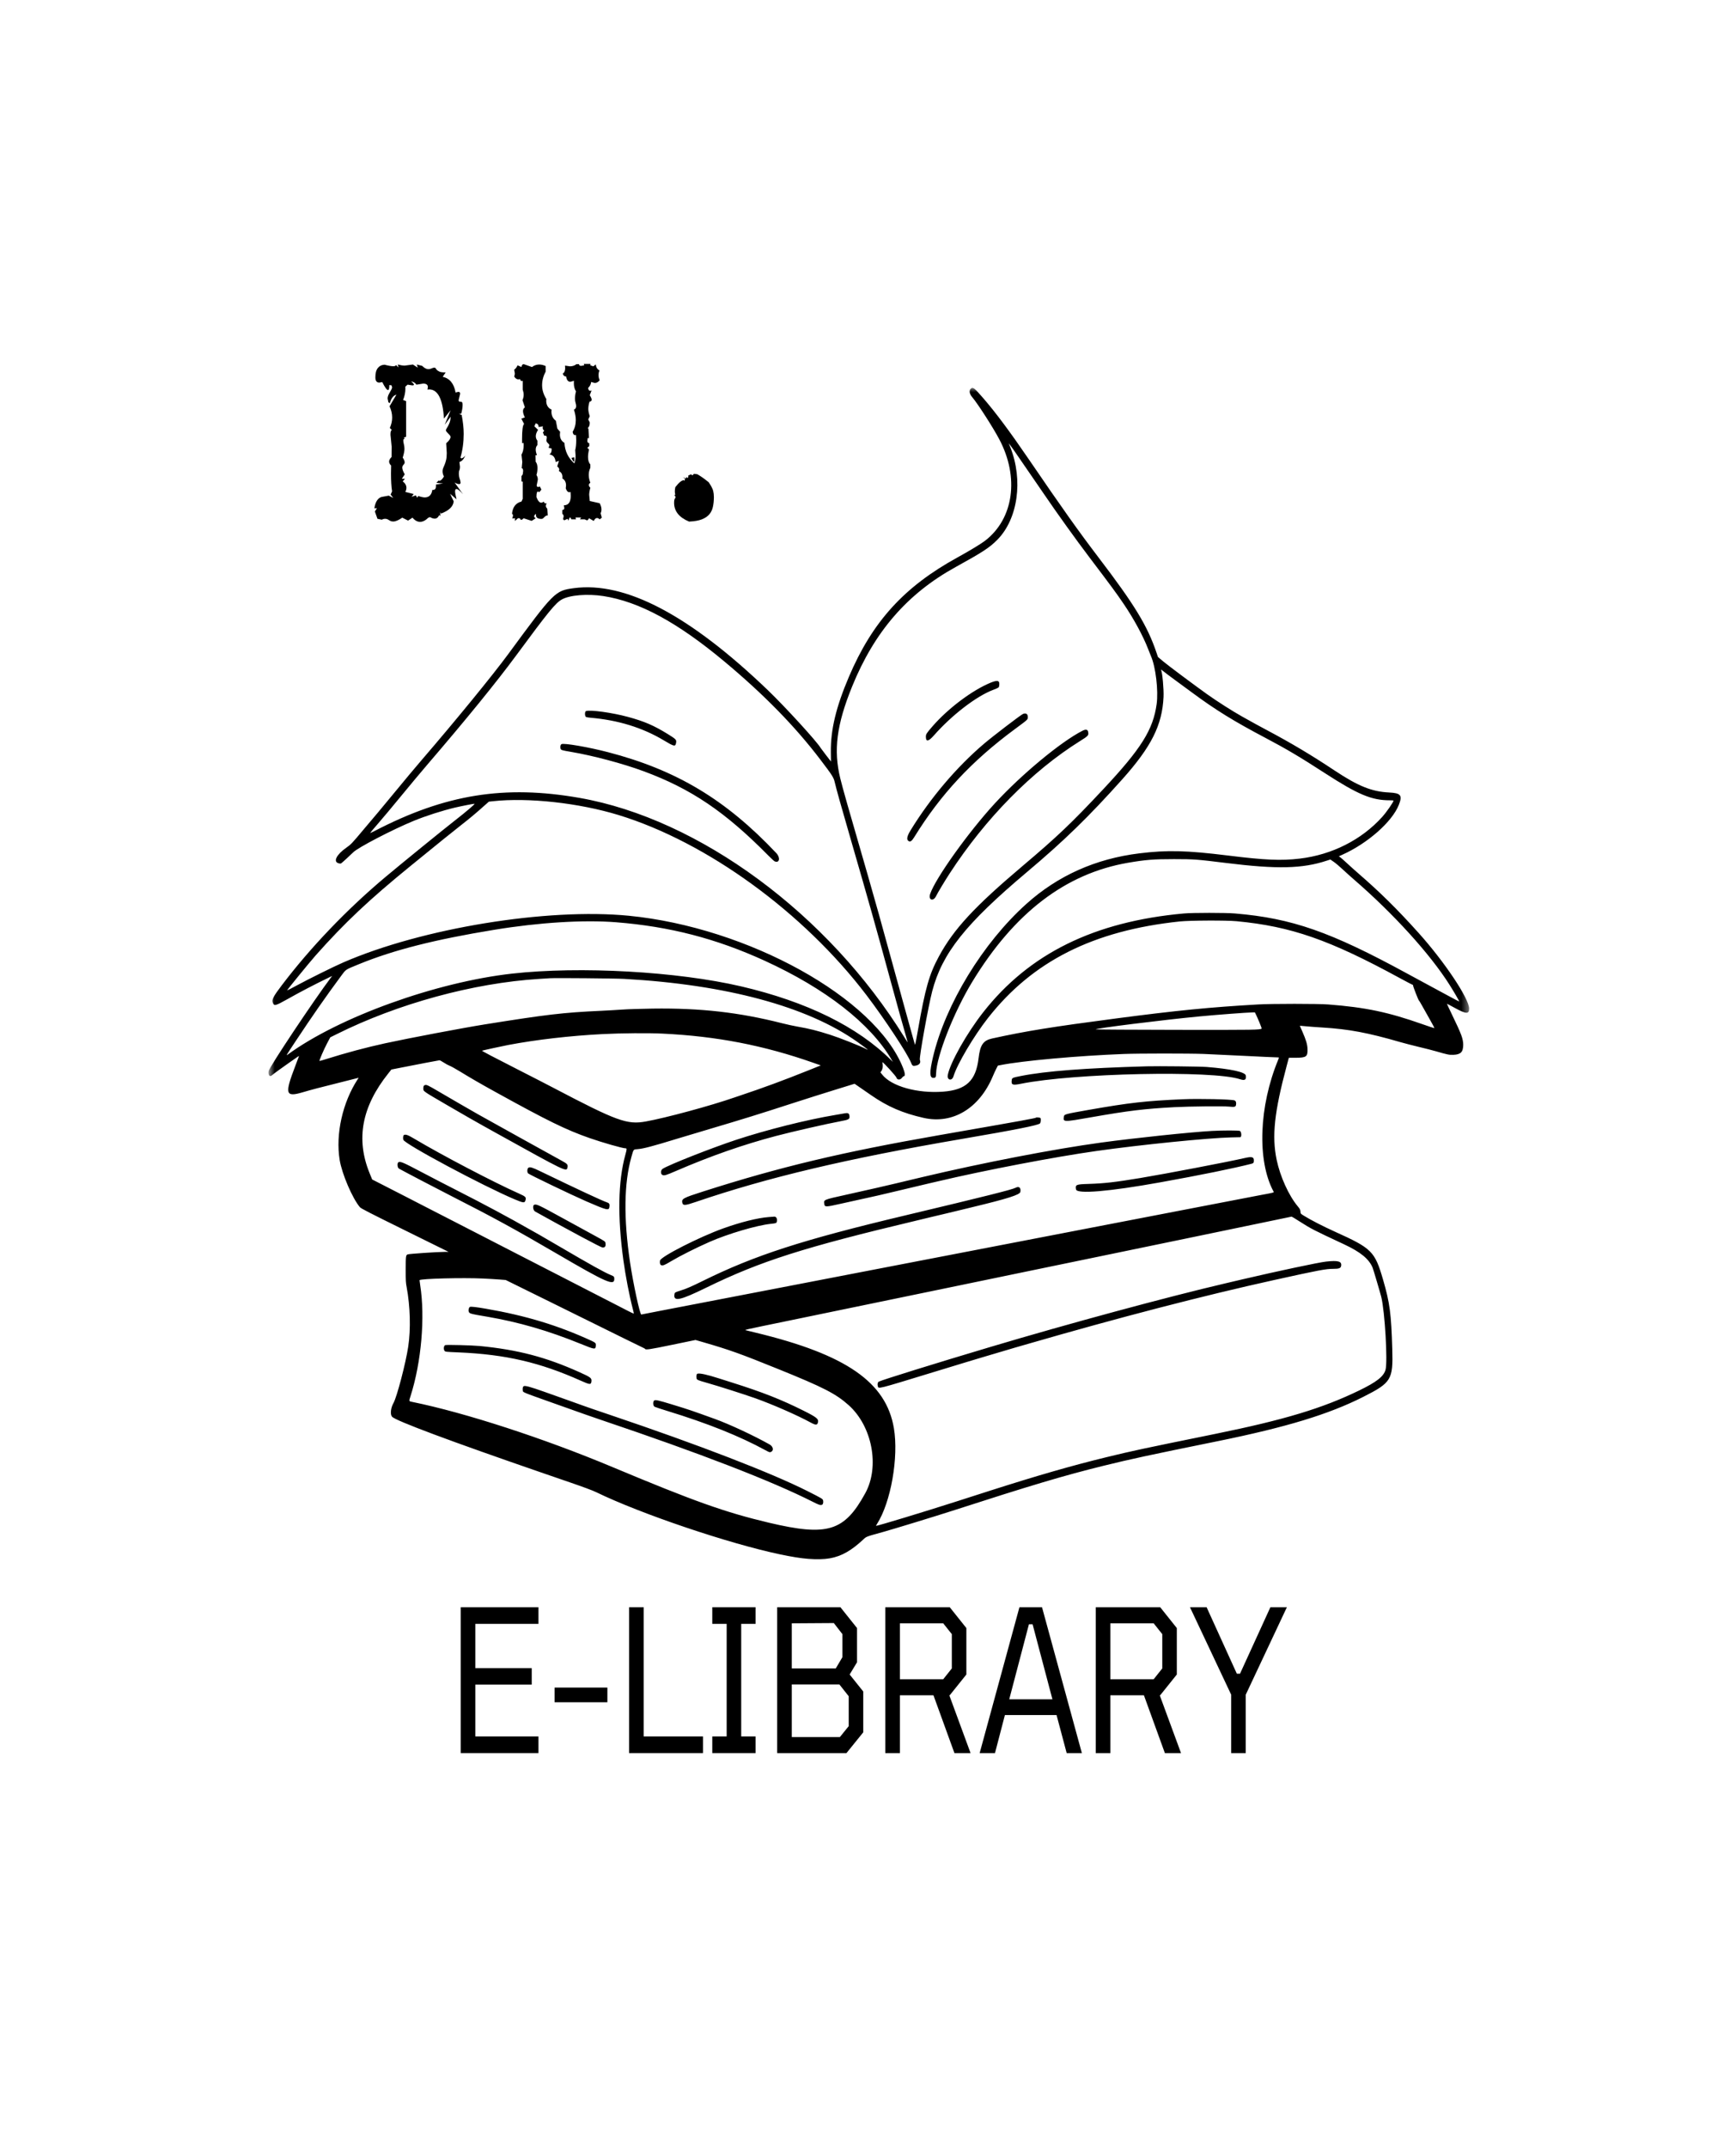<svg width="237" height="293" viewBox="0 0 237 293" fill="none" xmlns="http://www.w3.org/2000/svg">
<mask id="mask0_138_41" style="mask-type:luminance" maskUnits="userSpaceOnUse" x="36" y="52" width="165" height="162">
<path d="M36.656 52.758H200.601V213.304H36.656V52.758Z" fill="white"/>
</mask>
<g mask="url(#mask0_138_41)">
<path fill-rule="evenodd" clip-rule="evenodd" d="M132.542 53.018C132.271 53.253 132.345 53.735 132.718 54.171C133.468 55.047 135.547 58.273 136.416 59.915C139.178 65.128 138.393 70.756 134.483 73.766C133.925 74.193 132.35 75.148 130.735 76.034C123.428 80.041 119.105 84.79 115.886 92.347C114.133 96.461 113.392 99.556 113.429 102.593L113.444 103.884L112.775 103.02C112.407 102.544 112.074 102.101 112.037 102.037C111.548 101.183 107.171 96.4 104.816 94.141C94.119 83.89 85.357 79.29 78.324 80.239C75.776 80.584 75.635 80.725 69.357 89.267C67.271 92.103 62.245 98.25 57.527 103.728C56.717 104.668 55.152 106.539 54.048 107.885C52.942 109.231 51.846 110.553 51.612 110.824C51.375 111.096 50.545 112.079 49.765 113.009C48.032 115.079 47.926 115.192 47.274 115.646C45.948 116.571 45.457 117.539 46.2 117.759C46.408 117.82 46.511 117.823 46.59 117.768C46.704 117.694 47.965 116.535 48.222 116.272C48.839 115.634 53.624 113.15 56.485 111.978C58.154 111.294 60.366 110.586 62.131 110.168C63.059 109.951 64.704 109.628 64.785 109.649C64.886 109.677 63.635 110.742 62.022 111.996C60.391 113.269 54.774 117.835 52.629 119.632C47.368 124.043 42.398 129.231 38.453 134.432C37.308 135.94 37.095 136.352 37.234 136.764C37.404 137.27 37.577 137.234 39.164 136.346C41.154 135.229 42.813 134.365 45.079 133.266L45.349 133.135L45.181 133.355C42.919 136.343 36.752 145.587 36.673 146.115C36.589 146.665 36.814 146.958 37.12 146.692C37.355 146.488 38.537 145.627 39.485 144.968C39.971 144.629 40.47 144.281 40.596 144.193C40.722 144.104 40.823 144.046 40.823 144.061C40.823 144.074 40.586 144.708 40.295 145.465C38.848 149.25 38.969 149.692 41.28 149.021C42.83 148.572 42.791 148.582 48.227 147.214L48.965 147.028L48.829 147.236C46.763 150.401 45.8 154.716 46.37 158.235C46.682 160.143 48.106 163.47 49.136 164.687C49.274 164.855 50.496 165.481 55.278 167.837L61.247 170.782H60.66C59.712 170.782 55.855 171.045 55.663 171.121C55.401 171.225 55.386 171.347 55.386 173.203C55.386 174.753 55.396 174.942 55.517 175.592C56.006 178.229 56.09 181.3 55.732 183.699C55.404 185.912 54.189 190.557 53.725 191.384C53.34 192.065 53.246 192.944 53.52 193.264C53.979 193.807 61.492 196.609 74.309 201.022C74.751 201.175 76.366 201.73 77.894 202.255C79.667 202.863 80.94 203.339 81.402 203.565C87.473 206.519 99.486 210.575 106.536 212.053C112.528 213.304 114.738 212.91 117.843 210.026C118.295 209.605 118.201 209.641 120.482 209.01C121.887 208.622 127.706 206.846 129.96 206.116C140.892 202.588 145.266 201.288 150.623 199.966C154.452 199.026 156.58 198.565 166.256 196.6C175.627 194.695 181.391 192.944 186.109 190.56C189.946 188.625 190.195 188.216 190.074 184.074C189.933 179.209 189.738 177.732 188.815 174.564C187.689 170.7 187.294 170.306 182.288 168.045C180.557 167.26 178.977 166.448 177.972 165.826C177.567 165.576 177.565 165.572 177.538 165.273C177.515 165.011 177.469 164.925 177.165 164.559C175.94 163.091 174.763 160.497 174.289 158.217C173.617 155.003 173.97 151.695 175.657 145.41L175.953 144.302L176.898 144.299C178.347 144.293 178.54 144.15 178.501 143.082C178.478 142.456 178.305 141.879 177.792 140.707L177.456 139.944L177.651 139.947C177.757 139.95 178.098 139.978 178.407 140.014C178.718 140.048 179.705 140.121 180.601 140.176C184.137 140.393 186.776 140.89 191.145 142.157C191.718 142.322 192.874 142.621 193.715 142.822C194.557 143.021 195.606 143.289 196.046 143.417C197.663 143.884 197.833 143.918 198.428 143.897C199.413 143.857 199.764 143.503 199.766 142.538C199.769 141.748 199.522 141.089 198.221 138.4C197.836 137.603 197.527 136.941 197.535 136.932C197.544 136.923 198.043 137.185 198.646 137.518C200.151 138.345 200.574 138.36 200.569 137.588C200.564 136.224 197.174 131.16 193.636 127.235C190.746 124.021 188.408 121.717 185.475 119.178C185.018 118.784 184.297 118.137 183.873 117.743C183.448 117.346 183.026 116.977 182.937 116.919L182.776 116.818L183.255 116.602C186.709 115.054 190.037 112.124 190.96 109.82C191.489 108.499 191.252 108.187 189.649 108.111C187.284 107.998 185.415 107.247 182.211 105.12C179.044 103.014 176.261 101.357 172.946 99.599C171.921 99.055 171.109 98.61 169.546 97.734C168.258 97.013 166.105 95.64 164.784 94.697C163.073 93.476 159.494 90.806 158.864 90.278L158.086 89.627L157.879 89.017C156.637 85.361 154.899 82.507 150.006 76.094C147.249 72.478 145.042 69.374 140.43 62.623C137.855 58.856 135.924 56.268 134.241 54.327C133.001 52.899 132.831 52.767 132.542 53.018ZM139.06 62.36C139.516 63.029 140.383 64.289 140.988 65.162C141.59 66.035 142.277 67.033 142.511 67.378C144.298 70.003 146.851 73.558 148.718 76.021C151.663 79.903 152.426 80.941 153.393 82.367C154.791 84.421 156.069 86.777 156.758 88.575C156.921 88.99 157.087 89.411 157.129 89.505C157.773 90.958 158.16 94.215 157.906 96.052C157.422 99.547 155.815 102.11 150.651 107.626C146.306 112.268 144.363 114.117 139.595 118.143C133.034 123.686 130.197 126.75 128.187 130.461C126.857 132.915 126.326 134.78 125.324 140.49C125.124 141.641 124.941 142.563 124.924 142.535C124.904 142.511 124.741 141.952 124.561 141.299C124.381 140.646 123.857 138.76 123.398 137.106C122.939 135.455 122.156 132.616 121.662 130.8C120.556 126.735 119.31 122.282 118.448 119.312C115.668 109.728 115.076 107.65 114.72 106.203C113.767 102.346 114.212 98.872 116.33 93.656C119.374 86.166 123.87 80.981 130.469 77.352C134.149 75.325 135.085 74.715 136.144 73.647C138.966 70.805 139.712 65.507 137.927 61.005L137.717 60.477L137.974 60.81C138.114 60.993 138.603 61.692 139.06 62.36ZM82.367 81.314C87.246 82.067 92.455 84.878 98.856 90.21C104.263 94.715 108.526 99.068 111.98 103.606C113.614 105.752 113.804 106.051 113.953 106.686C114.16 107.589 114.812 109.912 116.187 114.655C118.619 123.045 119.532 126.292 121.421 133.211C122.371 136.7 123.334 140.164 123.716 141.464C123.85 141.919 123.929 142.245 123.894 142.187C123.857 142.132 123.675 141.836 123.484 141.528C113.069 124.687 95.469 111.722 79.128 108.849C68.881 107.049 60.786 108.352 51.135 113.364C50.814 113.528 50.54 113.653 50.53 113.641C50.518 113.626 50.999 113.055 51.594 112.372C52.194 111.688 53.621 109.982 54.769 108.581C55.917 107.183 57.519 105.266 58.329 104.323C63.575 98.222 67.799 93.037 70.456 89.432C74.885 83.426 75.84 82.257 76.709 81.775C77.788 81.176 80.195 80.981 82.367 81.314ZM158.857 91.599C159.025 91.74 159.765 92.295 160.501 92.832C161.237 93.369 162.256 94.12 162.767 94.496C165.962 96.858 168.44 98.387 172.813 100.691C175.6 102.159 177.503 103.286 180.861 105.462C185.406 108.404 187.252 109.176 189.736 109.176C190.012 109.176 190.239 109.191 190.239 109.213C190.239 109.426 189.316 110.76 188.682 111.462C185.87 114.575 181.838 116.608 177.444 117.13C174.896 117.432 172.741 117.34 167.594 116.703C161.997 116.013 159.338 115.946 155.549 116.413C149.589 117.142 144.427 119.446 140.131 123.301C134.172 128.645 129.066 137.017 127.368 144.22C126.886 146.271 126.899 147.043 127.415 147.043C127.728 147.043 127.783 146.961 127.795 146.46C127.859 144.055 130.212 138.085 132.72 133.962C138.467 124.519 145.466 119.172 153.998 117.697C156.376 117.289 157.528 117.197 160.286 117.2C163.024 117.203 163.404 117.234 167.379 117.725C174.355 118.589 177.817 118.509 181.152 117.404L181.621 117.252L182.085 117.572C182.339 117.746 182.875 118.198 183.275 118.573C183.675 118.949 184.376 119.578 184.83 119.971C190.212 124.62 195.194 130.098 197.863 134.301C198.478 135.268 199.243 136.584 199.213 136.623C199.203 136.636 198.547 136.294 197.754 135.863C196.962 135.433 195.881 134.85 195.352 134.566C194.821 134.286 193.362 133.495 192.113 132.814C181.641 127.107 176.38 125.27 168.611 124.614C167.315 124.504 162.831 124.504 161.624 124.614C149.382 125.721 140.506 130.089 134.221 138.101C131.997 140.936 129.738 144.928 129.395 146.634C129.249 147.352 129.962 147.529 130.172 146.824C130.666 145.185 132.942 141.339 134.89 138.861C140.976 131.117 149.271 126.945 161.061 125.703C162.449 125.557 167.428 125.535 168.825 125.67C176.279 126.381 181.498 128.2 191.116 133.437C192.019 133.928 192.795 134.334 192.839 134.334C192.881 134.334 192.916 134.386 192.916 134.447C192.916 134.603 193.651 136.474 193.72 136.501C193.752 136.514 193.94 136.828 194.143 137.194C194.342 137.563 194.814 138.4 195.189 139.053C195.562 139.706 195.848 140.246 195.821 140.258C195.797 140.268 195.053 140.023 194.172 139.712C189.506 138.067 186.396 137.417 181.325 137.026C179.905 136.916 173.659 136.916 171.744 137.026C165.152 137.405 160.696 137.844 152.443 138.925C143.555 140.091 140.077 140.652 135.446 141.669C134.226 141.937 133.806 142.548 133.594 144.37C133.236 147.425 131.895 148.688 128.755 148.923C125.237 149.189 121.697 148.197 120.433 146.589L120.196 146.286L120.307 146.137C120.48 145.905 120.561 145.487 120.497 145.166C120.465 145.02 120.453 144.898 120.465 144.898C120.591 144.898 122.334 146.814 122.381 147.004C122.467 147.333 122.899 147.355 123.129 147.043C123.225 146.918 123.341 146.814 123.388 146.814C123.603 146.814 123.563 146.384 123.28 145.67C119.505 136.144 102.137 126.521 85.846 124.925C74.682 123.835 57.638 126.616 46.874 131.291C45.561 131.859 42.075 133.587 40.433 134.478C39.762 134.844 39.204 135.128 39.191 135.113C39.157 135.073 42.285 131.249 43.099 130.33C47.04 125.895 50.382 122.746 56.001 118.171C60.297 114.673 61.538 113.672 62.844 112.646C64.247 111.548 64.884 111.013 66.187 109.851L66.738 109.362L67.286 109.301C72.122 108.773 79.037 109.533 84.448 111.187C96.489 114.871 109.687 124.452 118.295 135.76C120.796 139.047 123.909 143.759 124.378 144.98C124.548 145.413 124.64 145.465 125.074 145.362C125.543 145.255 125.736 144.959 125.58 144.592C125.464 144.315 126.728 137.283 127.262 135.235C128.622 130.034 131.802 126.036 140.195 118.97C145.264 114.706 148.639 111.422 153.193 106.335C157.19 101.869 158.669 98.921 158.847 95.069C158.894 94.022 158.689 91.752 158.516 91.407C158.459 91.294 158.551 91.346 158.857 91.599ZM135.248 93.128C132.725 94.163 129.419 96.644 127.291 99.101C126.464 100.056 126.398 100.163 126.402 100.533C126.41 101.231 126.76 101.164 127.501 100.322C129.928 97.569 133.263 94.999 135.554 94.123C136.347 93.818 136.369 93.803 136.406 93.559C136.517 92.829 136.233 92.725 135.248 93.128ZM80.002 97.004C79.82 97.062 79.82 97.691 80.002 97.81C80.052 97.841 80.333 97.889 80.627 97.914C84.374 98.231 87.749 99.275 90.628 101.003C92.023 101.839 92.193 101.879 92.289 101.384C92.381 100.92 92.317 100.853 91.193 100.157C89.255 98.961 87.976 98.408 85.713 97.795C83.604 97.221 80.607 96.806 80.002 97.004ZM139.65 97.401C139.317 97.554 135.547 100.432 134.349 101.451C130.614 104.622 127.03 108.84 124.324 113.251C123.823 114.066 123.729 114.532 124.028 114.728C124.269 114.89 124.477 114.746 124.822 114.188C128.417 108.364 132.658 103.814 138.539 99.474C140.405 98.094 140.319 98.176 140.319 97.789C140.319 97.392 140.032 97.227 139.65 97.401ZM147.784 99.687C144.859 101.174 139.529 105.581 135.863 109.548C132.244 113.467 127.716 119.794 126.983 121.955C126.706 122.776 127.405 123.029 127.79 122.251C128.029 121.763 128.968 120.203 129.656 119.144C134.544 111.63 140.914 105.169 147.456 101.088C148.572 100.392 148.631 100.325 148.562 99.879C148.508 99.513 148.253 99.449 147.784 99.687ZM76.657 101.515C76.519 101.586 76.452 101.888 76.526 102.126C76.588 102.324 76.692 102.358 77.978 102.574C80.972 103.081 85.036 104.165 87.853 105.205C94.351 107.604 98.99 110.736 104.868 116.69C105.275 117.102 105.68 117.469 105.766 117.508C106.415 117.786 106.569 117.002 105.986 116.385C99.083 109.075 92.331 105.031 82.982 102.605C80.333 101.915 77.003 101.344 76.657 101.515ZM84.105 125.813C91.433 126.393 97.772 128.035 104.399 131.063C112.728 134.875 118.814 139.618 121.724 144.568L121.899 144.864L121.643 144.611C117.078 140.063 110.128 136.648 101.194 134.563C92.45 132.525 79.19 131.783 69.92 132.818C59.522 133.98 46.316 138.735 39.303 143.848C39.023 144.052 38.996 144.095 40.389 141.992C42.68 138.537 44.467 135.973 46.6 133.092C47.249 132.213 47.099 132.311 49.069 131.505C53.767 129.591 59.368 128.169 67.456 126.845C73.584 125.84 79.676 125.462 84.105 125.813ZM85.204 133.538C99.152 134.316 110.227 137.304 117.031 142.126C118.406 143.103 118.727 143.362 118.248 143.109C117.488 142.706 114.656 141.586 113.338 141.165C111.486 140.576 110.494 140.329 108.84 140.042C108.339 139.956 107.408 139.752 106.771 139.59C100.9 138.101 95.627 137.502 89.112 137.591C87.537 137.612 85.646 137.673 84.91 137.728C84.174 137.78 82.861 137.856 81.992 137.896C76.892 138.131 74.682 138.388 66.172 139.749C63.173 140.228 55.72 141.641 52.579 142.325C49.982 142.892 47.249 143.622 44.546 144.473C44.047 144.632 43.628 144.748 43.615 144.733C43.566 144.669 44.215 143.161 44.638 142.364L45.089 141.513L45.941 141.089C54.298 136.92 64.632 134.099 73.613 133.541C74.233 133.504 74.894 133.461 75.087 133.449C75.838 133.397 84.019 133.471 85.204 133.538ZM171.452 138.378C171.714 138.897 172.274 140.271 172.242 140.307C172.092 140.497 171.361 140.506 160.661 140.49C154.684 140.481 149.71 140.451 149.609 140.423C149.246 140.323 158.906 139.117 163.74 138.659C166.201 138.427 170.144 138.128 170.993 138.11L171.314 138.101L171.452 138.378ZM90.423 141.003C97.807 141.354 104.265 142.602 111.035 144.983L112.052 145.34L110.311 146.039C107.018 147.361 104.142 148.42 101.103 149.433C100.824 149.525 100.439 149.656 100.246 149.723C96.98 150.855 90.951 152.488 88.166 152.992C85.616 153.453 84.234 152.952 75.62 148.435C74.811 148.008 72.776 146.964 71.097 146.109C67.35 144.202 65.74 143.359 65.805 143.335C65.943 143.283 68.597 142.703 69.357 142.56C73.238 141.824 77.889 141.29 82.313 141.067C84.883 140.939 88.507 140.909 90.423 141.003ZM164.327 143.778C165.285 143.814 167.791 143.933 169.894 144.04C172 144.147 173.921 144.238 174.165 144.238C174.407 144.238 174.607 144.254 174.607 144.272C174.607 144.293 174.56 144.422 174.504 144.559C171.872 150.916 171.603 158.29 173.842 162.508C173.943 162.7 174.091 162.658 172.143 163.021C171.245 163.192 167.441 163.921 163.686 164.648C159.931 165.374 154.847 166.354 152.391 166.824C149.932 167.297 143.849 168.469 138.872 169.43C128.582 171.414 121.045 172.867 116.066 173.825C114.182 174.188 110.869 174.826 108.706 175.245C103.692 176.212 92.756 178.318 89.862 178.873C88.641 179.108 87.601 179.31 87.554 179.325C87.367 179.377 86.441 175.095 86.009 172.183C85.125 166.192 85.187 161.409 86.196 157.842C86.51 156.737 86.448 156.81 87.061 156.764C87.833 156.703 89.1 156.37 92.378 155.363C93.277 155.089 95.42 154.448 97.143 153.938C101.248 152.723 103.794 151.936 108.003 150.568C109.906 149.952 112.634 149.088 114.066 148.649L116.668 147.846L117.438 148.377C117.861 148.67 118.522 149.125 118.905 149.39C121.169 150.962 123.242 151.859 126.104 152.503C130.056 153.395 133.698 151.203 135.534 146.836C135.685 146.479 135.902 146.003 136.018 145.78L136.228 145.371L136.586 145.301C139.556 144.708 147.202 144.019 153.46 143.781C155.457 143.704 162.367 143.701 164.327 143.778ZM60.59 144.959C60.862 145.139 61.225 145.334 61.39 145.392C61.558 145.45 62.185 145.798 62.783 146.164C64.35 147.12 65.558 147.818 67.592 148.942C74.783 152.912 77.257 154.124 80.496 155.256C82.286 155.879 84.989 156.651 85.389 156.651C85.597 156.651 85.594 156.734 85.367 157.558C84.379 161.141 84.29 165.991 85.103 171.906C85.401 174.085 85.93 176.813 86.391 178.562C86.48 178.901 86.542 179.191 86.53 179.206C86.517 179.221 86.1 179.023 85.602 178.767C85.103 178.507 84.503 178.199 84.268 178.08C84.031 177.958 83.115 177.491 82.234 177.036C81.35 176.584 79.978 175.879 79.183 175.47C78.388 175.064 77.376 174.543 76.934 174.314C76.492 174.085 73.455 172.525 70.187 170.85C66.92 169.171 64.029 167.688 63.763 167.547C63.276 167.294 61.282 166.268 60.739 165.994C60.578 165.911 59.721 165.472 58.838 165.02C57.956 164.565 56.45 163.79 55.493 163.299C54.535 162.807 53.09 162.066 52.281 161.654L50.809 160.903L50.459 160.048C48.56 155.4 49.387 150.974 53.004 146.442L53.431 145.905L54.824 145.63C56.826 145.233 59.894 144.647 60.001 144.641C60.052 144.635 60.316 144.782 60.59 144.959ZM156.566 145.465C148.13 145.703 142.765 146.115 139.381 146.784C138.22 147.016 138.164 147.04 138.124 147.336C138.033 148.005 138.218 148.081 139.381 147.846C146.639 146.387 165.532 145.993 169.267 147.22C169.949 147.443 170.168 147.309 170.08 146.72C170.008 146.25 168.008 145.813 164.73 145.554C163.861 145.487 158.086 145.423 156.566 145.465ZM57.956 148.05C57.833 148.105 57.796 148.209 57.796 148.484C57.793 148.884 57.663 148.792 61.008 150.742C62.721 151.74 63.025 151.917 63.978 152.458C65.528 153.34 66.081 153.648 67.752 154.576C77.314 159.877 77.346 159.893 77.472 159.264C77.551 158.873 77.46 158.766 76.662 158.333C75.257 157.567 66.454 152.687 65.264 152.012C64.225 151.426 61.403 149.793 60.042 148.994C58.324 147.983 58.211 147.931 57.956 148.05ZM161.385 149.961C156.415 150.181 154.203 150.431 148.668 151.402C145.432 151.972 145.298 152.006 145.251 152.293C145.121 153.096 145.088 153.096 149.043 152.403C154.043 151.524 156.282 151.252 160.34 151.038C162.412 150.929 166.991 150.883 167.771 150.962C168.551 151.041 168.692 151.008 168.742 150.721C168.798 150.404 168.727 150.196 168.537 150.117C168.154 149.961 163.619 149.86 161.385 149.961ZM115.345 151.875C115.271 151.89 114.681 151.991 114.032 152.101C110.069 152.766 104.64 154.13 100.471 155.504C97.138 156.605 91.341 158.888 90.462 159.45C90.183 159.627 90.166 160.161 90.433 160.286C90.685 160.405 90.88 160.347 92.309 159.731C97.014 157.701 101.451 156.151 105.944 154.966C108.205 154.371 112.898 153.3 114.782 152.952C115.923 152.742 116.034 152.668 115.962 152.186C115.915 151.878 115.75 151.795 115.345 151.875ZM141.462 152.455C141.388 152.549 140.19 152.766 128.165 154.866C114.876 157.188 106.497 159.188 96.017 162.533C93.24 163.421 93.037 163.531 93.148 164.08C93.232 164.483 93.524 164.468 94.943 163.982C104.826 160.613 115.594 158.064 131.377 155.363C138.66 154.118 141.696 153.514 141.985 153.254C142.086 153.16 142.131 152.626 142.044 152.522C141.993 152.458 141.504 152.403 141.462 152.455ZM165.451 154.28C162.52 154.445 154.946 155.241 150.381 155.861C143.854 156.752 134.204 158.614 125.889 160.585C125.198 160.75 124.331 160.955 123.963 161.043C123.596 161.129 122.86 161.306 122.329 161.434C121.161 161.718 118.698 162.276 115.505 162.987C112.35 163.686 112.442 163.647 112.536 164.275C112.597 164.672 112.755 164.669 114.649 164.242C115.459 164.059 116.806 163.763 117.646 163.579C119.302 163.222 120.233 163.009 122.09 162.563C123.662 162.182 125.588 161.727 126.694 161.47C127.18 161.361 127.817 161.211 128.111 161.141C134.465 159.642 143.99 157.82 149.685 157.017C155.694 156.166 164.945 155.235 168.075 155.162C168.709 155.15 169.267 155.137 169.314 155.134C169.532 155.131 169.497 154.408 169.275 154.283C169.122 154.197 166.969 154.197 165.451 154.28ZM55.132 154.844C55.038 154.893 54.994 155.272 55.06 155.485C55.241 156.071 65.963 161.803 70.273 163.616C71.426 164.101 71.618 164.126 71.72 163.796C71.868 163.317 71.801 163.247 70.789 162.795C67.365 161.269 60.292 157.567 56.601 155.369C55.665 154.814 55.391 154.716 55.132 154.844ZM169.949 157.973C167.7 158.492 159.133 160.131 155.655 160.707C152.203 161.278 150.762 161.443 148.589 161.51C146.891 161.562 146.784 161.608 146.903 162.261C147.019 162.917 151.418 162.548 158.358 161.3C163.819 160.32 168.411 159.386 170.84 158.763C171.134 158.687 171.181 158.62 171.178 158.281C171.178 157.829 170.889 157.756 169.949 157.973ZM54.414 158.54C54.197 158.62 54.238 159.294 54.468 159.423C55.149 159.807 59.591 162.13 61.541 163.122C67.345 166.076 70.342 167.712 75.944 170.981C82.775 174.97 83.863 175.452 83.863 174.478C83.863 174.158 83.834 174.124 83.412 173.95C82.555 173.606 80.659 172.553 76.452 170.09C74.978 169.229 73.727 168.499 73.668 168.472C73.608 168.441 73.055 168.13 72.436 167.779C69.419 166.058 66.091 164.278 62.319 162.362C61.052 161.721 58.885 160.598 57.5 159.868C55.036 158.571 54.712 158.434 54.414 158.54ZM72.159 159.288C71.966 159.392 71.93 159.899 72.105 160.076C72.273 160.244 78.087 163.036 80.047 163.888C82.839 165.099 83.118 165.17 83.194 164.672C83.254 164.278 83.189 164.138 82.91 164.043C82.167 163.79 79.072 162.346 73.668 159.74C72.7 159.273 72.374 159.175 72.159 159.288ZM138.635 162.038C138.166 162.288 134.436 163.222 123.721 165.771C109.506 169.15 103.075 171.228 95.938 174.747C94.371 175.519 93.751 175.788 92.966 176.038C92.149 176.297 92.121 176.313 92.082 176.533C91.889 177.616 92.793 177.433 96.471 175.635C103.806 172.052 109.778 170.151 125.195 166.491C126.121 166.271 126.99 166.064 127.121 166.027C127.254 165.994 128 165.817 128.782 165.634C129.56 165.45 130.308 165.27 130.441 165.237C130.572 165.2 131.621 164.947 132.769 164.672C137.561 163.518 139.23 162.99 139.299 162.6C139.403 162.023 139.117 161.779 138.635 162.038ZM72.937 164.352C72.687 164.443 72.764 165.102 73.043 165.267C73.621 165.606 78.343 168.185 79.422 168.75C80.113 169.113 81.014 169.583 81.424 169.8C81.834 170.013 82.219 170.187 82.281 170.187C82.614 170.184 82.725 170.004 82.659 169.568C82.627 169.354 82.599 169.336 81.251 168.6C80.496 168.191 78.445 167.068 76.692 166.107C73.544 164.379 73.245 164.239 72.937 164.352ZM104.905 166.033C103.421 166.149 101.11 166.726 98.74 167.575C95.494 168.737 90.198 171.429 90.105 171.967C90.05 172.269 90.114 172.543 90.253 172.589C90.512 172.678 90.687 172.608 91.596 172.067C92.867 171.313 95.049 170.218 96.874 169.415C99.392 168.31 103.305 167.157 105.235 166.952C105.974 166.876 106.008 166.86 106.053 166.644C106.134 166.25 105.974 165.951 105.697 165.972C105.63 165.978 105.272 166.006 104.905 166.033ZM177.404 166.619C179.041 167.66 179.293 167.788 183.468 169.736C185.749 170.801 186.902 171.744 187.4 172.959C187.487 173.175 188.44 176.395 188.571 176.923C189.062 178.889 189.462 185.771 189.153 186.867C188.894 187.782 187.943 188.527 185.554 189.687C180.517 192.129 175.35 193.688 165.907 195.611C155.689 197.69 154.734 197.894 151.05 198.788C146.355 199.93 141.605 201.297 135.152 203.36C134.636 203.528 133.806 203.794 133.305 203.952C132.804 204.114 131.587 204.502 130.602 204.819C126.195 206.232 119.853 208.155 119.596 208.155C119.579 208.155 119.636 208.042 119.725 207.905C121.618 204.96 122.704 198.807 122.035 194.833C120.981 188.57 115.525 184.791 103.246 181.819C102.641 181.672 102.038 181.526 101.908 181.492C101.579 181.413 101.155 181.51 107.877 180.125C113.755 178.913 120.376 177.546 129.933 175.571C132.641 175.01 137.314 174.045 140.319 173.422C143.321 172.803 147.777 171.881 150.221 171.378C152.665 170.871 158.062 169.757 162.214 168.899C166.364 168.042 171.233 167.034 173.027 166.656C174.822 166.284 176.311 165.972 176.333 165.969C176.358 165.966 176.839 166.256 177.404 166.619ZM181.016 172.107C180.029 172.214 174.338 173.422 169.655 174.518C168.801 174.72 167.776 174.958 167.379 175.052C159.323 176.932 145.824 180.583 135.152 183.766C127.546 186.034 120.564 188.204 119.979 188.478C119.826 188.549 119.759 188.839 119.836 189.092C119.959 189.486 119.591 189.58 127.309 187.224C129.429 186.577 131.525 185.939 131.967 185.805C132.409 185.673 133.263 185.417 133.868 185.234C135.396 184.773 137.475 184.16 138.536 183.851C139.03 183.708 139.85 183.473 140.358 183.326C152.739 179.743 164.322 176.74 173.963 174.616C180.11 173.261 180.996 173.093 182.053 173.093C182.801 173.093 183.038 173.004 183.09 172.699C183.203 172.064 182.705 171.921 181.016 172.107ZM65.93 174.414C66.713 174.451 67.73 174.512 68.194 174.549L69.039 174.616L75.85 177.973C79.597 179.823 83.817 181.904 85.231 182.603C86.643 183.302 87.848 183.888 87.907 183.909C87.966 183.928 88.028 183.97 88.048 184.004C88.139 184.175 88.638 184.102 91.722 183.464L94.948 182.798L96.111 183.134C99.607 184.147 101.081 184.675 106.27 186.775C112.415 189.26 114.108 190.126 115.854 191.686C119.073 194.558 120.12 200.058 118.137 203.684C115.271 208.921 112.982 209.623 104.959 207.722C98.975 206.303 94.805 204.819 83.599 200.128C74.221 196.203 63.509 192.721 56.283 191.247C55.801 191.146 55.813 191.192 56.055 190.429C57.524 185.814 58.055 179.704 57.366 175.324C57.31 174.955 57.268 174.646 57.275 174.637C57.443 174.43 63.133 174.283 65.93 174.414ZM64.158 178.284C64.022 178.333 63.923 178.684 63.985 178.895C64.072 179.206 64.099 179.212 66.548 179.63C70.853 180.369 74.875 181.538 79.299 183.336C81.106 184.071 81.257 184.099 81.323 183.723C81.405 183.268 81.34 183.18 80.745 182.905C76.203 180.815 71.811 179.481 66.36 178.538C65.024 178.306 64.316 178.226 64.158 178.284ZM60.786 183.5C60.588 183.577 60.524 184.022 60.679 184.26C60.781 184.413 60.793 184.416 62.62 184.492C69.007 184.764 73.719 185.857 79.306 188.359C80.499 188.893 80.669 188.912 80.731 188.515C80.81 187.993 80.703 187.908 79.084 187.181C74.517 185.127 70.68 184.126 65.476 183.619C64.449 183.522 60.963 183.43 60.786 183.5ZM95.207 187.401C95.096 187.438 95.04 187.694 95.084 187.981C95.123 188.24 95.19 188.271 96.526 188.649C98.002 189.064 101.631 190.221 103.142 190.758C105.463 191.585 108.857 193.069 110.62 194.033C111.355 194.436 111.578 194.436 111.669 194.039C111.778 193.572 111.496 193.343 109.716 192.452C106.665 190.926 104.144 189.934 99.952 188.61C99.246 188.387 98.439 188.13 98.16 188.042C96.513 187.514 95.518 187.3 95.207 187.401ZM71.465 189.119C71.374 189.202 71.327 189.452 71.367 189.672C71.418 189.962 71.088 189.827 75.756 191.488C80.044 193.014 80.669 193.233 82.071 193.707C95.635 198.279 105.374 202.045 110.98 204.883C111.812 205.304 111.978 205.356 112.222 205.277C112.358 205.231 112.424 204.966 112.368 204.691C112.326 204.477 112.237 204.425 110.284 203.437C105.359 200.946 95.449 197.122 83.357 193.044C81.056 192.266 80.19 191.97 79.583 191.747C79.244 191.625 78.412 191.326 77.736 191.085C77.06 190.844 75.541 190.307 74.364 189.885C72.307 189.156 71.628 188.976 71.465 189.119ZM89.319 191.051C89.105 191.216 89.139 191.781 89.369 191.909C89.448 191.955 90.23 192.211 91.104 192.48C96.617 194.17 100.977 195.916 104.519 197.848C105.063 198.144 105.105 198.153 105.302 198.044C105.658 197.845 105.537 197.317 105.072 197.055C102.984 195.874 99.582 194.286 97.597 193.572C94.21 192.351 94.163 192.336 91.709 191.582C89.934 191.039 89.468 190.935 89.319 191.051Z" fill="black"/>
</g>
<path d="M55.245 49.875L56.371 49.728L57.033 50.156L56.904 49.728L57.635 49.911C57.936 50.214 58.22 50.363 58.484 50.363C58.615 50.363 58.756 50.333 58.909 50.265C59.059 50.192 59.185 50.156 59.284 50.156C59.388 50.156 59.457 50.192 59.491 50.265C59.531 50.333 59.585 50.406 59.659 50.485C59.738 50.558 59.857 50.632 60.015 50.705C60.173 50.772 60.422 50.803 60.765 50.803H60.844L60.439 51.401C61.392 51.614 61.98 52.329 62.197 53.55L62.572 53.452C62.735 53.452 62.819 53.543 62.819 53.72L62.612 54.587C62.612 54.734 62.681 54.807 62.819 54.807H62.948C63.086 54.807 63.155 54.941 63.155 55.21C63.155 55.57 63.091 55.976 62.967 56.431L62.671 56.48L63.027 56.602C63.209 57.539 63.303 58.402 63.303 59.19C63.303 60.331 63.157 61.399 62.869 62.401C62.893 62.483 62.94 62.523 63.007 62.523C63.13 62.523 63.303 62.401 63.52 62.156C63.308 62.654 63.041 62.944 62.721 63.023L62.8 63.67C62.8 63.875 62.772 64.033 62.721 64.146C62.666 64.253 62.642 64.4 62.642 64.586C62.642 64.888 62.701 65.193 62.819 65.501L62.879 65.819C62.879 65.965 62.812 66.039 62.681 66.039C62.503 66.039 62.296 65.965 62.059 65.819L63.204 67.418C62.795 66.948 62.498 66.71 62.316 66.71C62.19 66.71 62.128 66.826 62.128 67.052C62.128 67.217 62.192 67.571 62.326 68.114L61.447 67.357L61.94 68.395C61.866 69.112 61.281 69.671 60.183 70.067L60.084 69.835L60.123 70.385L59.956 70.275C59.817 70.592 59.612 70.751 59.343 70.751C59.158 70.751 58.948 70.684 58.711 70.543L58.484 70.617C58.094 70.998 57.716 71.191 57.349 71.191C56.978 71.191 56.633 70.998 56.312 70.617L55.709 71.02L54.919 70.617C54.418 70.965 54.006 71.142 53.685 71.142C53.48 71.142 53.29 71.081 53.112 70.959C52.939 70.837 52.767 70.775 52.589 70.775C52.404 70.775 52.253 70.818 52.135 70.897L51.532 70.775L51.177 69.774L51.463 69.335L51.108 69.347C51.238 68.486 51.562 67.968 52.075 67.797L53.073 67.614L53.685 67.931L53.329 67.467L53.527 67.028C53.428 66.411 53.379 65.596 53.379 64.586L53.399 63.511C53.213 63.341 53.122 63.157 53.122 62.962C53.122 62.776 53.233 62.568 53.458 62.34L53.468 60.923L53.31 59.312C53.31 58.891 53.374 58.677 53.507 58.677L53.221 58.384C53.431 57.914 53.537 57.438 53.537 56.956C53.537 56.443 53.418 55.936 53.181 55.43L54.119 53.843C53.705 53.94 53.404 54.328 53.221 55.002L53.023 54.88L52.915 54.367C52.915 54.23 52.944 54.087 53.004 53.94C53.068 53.794 53.142 53.656 53.221 53.525C53.3 53.388 53.369 53.263 53.428 53.147C53.492 53.025 53.527 52.924 53.527 52.841L53.458 52.573L53.152 52.524C53.152 52.982 53.092 53.208 52.974 53.208C52.809 53.208 52.544 52.847 52.184 52.121L51.789 52.194C51.426 52.194 51.246 51.956 51.246 51.474C51.246 50.913 51.354 50.494 51.572 50.217C51.794 49.933 52.105 49.777 52.5 49.753C53.038 49.893 53.438 49.96 53.695 49.96C53.924 49.96 54.04 49.905 54.04 49.789L54.406 50.119L54.307 49.728C54.687 49.826 55.001 49.875 55.245 49.875ZM56.124 52.036C56.381 52.249 56.509 52.396 56.509 52.475C56.509 52.542 56.435 52.573 56.292 52.573L55.64 52.475L55.334 52.756L55.344 53C55.344 53.537 55.238 54.059 55.028 54.563L55.443 54.721V59.58L55.127 59.703L55.275 59.886L55.206 59.873C55.107 59.873 55.058 59.953 55.058 60.105C55.058 60.237 55.082 60.404 55.137 60.606C55.188 60.81 55.216 61.018 55.216 61.228C55.216 61.531 55.137 61.931 54.979 62.425C55.156 62.687 55.245 62.901 55.245 63.072C55.245 63.145 55.228 63.212 55.196 63.267C55.161 63.316 55.122 63.365 55.077 63.414C55.038 63.456 55.001 63.508 54.969 63.572C54.934 63.63 54.919 63.701 54.919 63.78C54.919 64.018 55.03 64.326 55.255 64.708L54.86 65.318L55.285 65.306L54.979 65.672C55.314 65.916 55.482 66.21 55.482 66.551C55.482 66.731 55.433 66.918 55.334 67.113L56.48 67.394L56.193 67.772L56.776 67.577L56.954 67.906L57.092 67.662C57.492 67.794 57.793 67.858 57.99 67.858C58.575 67.858 58.921 67.513 59.027 66.82L59.136 66.832C59.393 66.832 59.521 66.646 59.521 66.271L59.511 66.1L60.489 65.953L59.57 65.868L59.877 65.55L59.995 65.587C60.173 65.587 60.375 65.392 60.607 65.001C60.481 64.781 60.42 64.543 60.42 64.281C60.42 64.134 60.444 63.997 60.499 63.865C60.558 63.728 60.622 63.572 60.696 63.402C60.768 63.231 60.834 63.023 60.894 62.779C60.958 62.529 60.992 62.202 60.992 61.802L60.913 60.472C61.308 60.13 61.506 59.843 61.506 59.605C61.506 59.526 61.469 59.443 61.397 59.361C61.331 59.281 61.259 59.202 61.18 59.129C61.106 59.049 61.037 58.976 60.973 58.909C60.906 58.836 60.874 58.769 60.874 58.701C60.874 58.637 60.904 58.561 60.963 58.469C61.027 58.372 61.096 58.256 61.17 58.115C61.249 57.978 61.323 57.807 61.397 57.603C61.469 57.392 61.511 57.139 61.526 56.846L60.716 57.944L61.516 55.967L60.607 57.102C60.454 54.45 59.78 53.122 58.583 53.122L58.356 53.147L58.415 52.805C58.415 52.487 58.2 52.329 57.773 52.329L56.855 52.475C56.67 52.216 56.425 52.069 56.124 52.036Z" fill="black"/>
<path d="M69.939 70.739L70.038 70.348C70.038 70.22 69.991 70.135 69.899 70.092C69.991 69.164 70.423 68.609 71.193 68.419L71.361 68.053V65.709L71.193 65.672V64.952L71.361 64.72L71.42 64.256C71.42 64.006 71.353 63.878 71.223 63.878L71.302 63.023L71.193 62.022C71.391 61.689 71.489 61.262 71.489 60.74L71.479 60.423L71.272 60.459V59.922C71.272 58.686 71.363 57.99 71.549 57.835L71.173 57.114L71.657 56.943C71.484 56.611 71.4 56.321 71.4 56.077C71.4 55.866 71.484 55.695 71.657 55.564L71.331 54.587C71.435 54.352 71.489 54.105 71.489 53.843C71.489 53.623 71.445 53.397 71.361 53.159V51.95L71.233 51.987C71.119 51.987 71.045 51.898 71.005 51.718L70.778 51.755C70.546 51.755 70.354 51.621 70.196 51.352C70.255 51.23 70.284 51.09 70.284 50.925L70.196 50.436C70.386 50.308 70.541 50.107 70.66 49.838L71.193 50.07C71.225 49.811 71.326 49.679 71.499 49.679L72.625 50.07C72.921 49.844 73.249 49.728 73.612 49.728C73.894 49.728 74.188 49.798 74.491 49.936V50.693C74.168 51.303 74.007 51.923 74.007 52.548C74.007 53.192 74.2 53.824 74.59 54.441L74.57 54.648C74.57 55.253 74.812 55.661 75.301 55.881L75.281 56.15C75.281 56.687 75.481 57.102 75.884 57.395L76.091 58.469L76.466 58.909L76.437 59.275C76.437 59.788 76.644 60.172 77.059 60.423C77.123 61.555 77.575 62.486 78.412 63.218C78.523 62.901 78.579 62.544 78.579 62.144L78.53 61.399C78.621 61.067 78.668 60.606 78.668 60.02L78.639 59.348L78.53 59.361C78.338 59.361 78.219 59.211 78.175 58.909C78.463 58.439 78.609 57.905 78.609 57.31C78.609 56.879 78.523 56.403 78.352 55.881C78.555 55.802 78.659 55.643 78.659 55.405C78.659 55.268 78.631 55.118 78.579 54.953C78.525 54.792 78.501 54.609 78.501 54.404C78.501 54.032 78.545 53.693 78.639 53.391C78.441 53.098 78.343 52.725 78.343 52.268L78.352 51.95L77.868 52.084C77.552 52.084 77.357 51.84 77.286 51.352H77.237C77.044 51.352 76.906 51.224 76.822 50.961C77.044 50.848 77.157 50.604 77.157 50.229L77.138 49.875L77.799 49.972C78.155 49.972 78.454 49.875 78.698 49.679H79.053C79.058 49.835 79.155 49.911 79.34 49.911L79.764 49.838L79.695 49.643H80.614L80.594 49.838L80.999 49.972L81.344 49.716C81.369 50.101 81.535 50.372 81.838 50.534C81.752 50.748 81.71 50.958 81.71 51.169C81.71 51.407 81.762 51.642 81.868 51.877C81.67 52.121 81.446 52.243 81.196 52.243L80.703 52.109C80.675 52.42 80.537 52.692 80.288 52.927C80.327 53.189 80.429 53.318 80.594 53.318L80.762 53.269L80.515 53.916C80.685 54.184 80.772 54.389 80.772 54.526C80.772 54.682 80.675 54.77 80.485 54.795C80.372 55.137 80.317 55.472 80.317 55.796C80.317 56.058 80.382 56.388 80.515 56.785L80.308 57.224L80.515 57.627C80.515 58.002 80.421 58.256 80.239 58.384L80.337 58.518L80.406 59.788L80.239 59.739L80.179 60.118C80.179 60.331 80.268 60.444 80.446 60.459V60.862L80.179 61.082L80.406 61.314C80.32 61.705 80.278 62.047 80.278 62.34C80.278 62.797 80.382 63.133 80.594 63.353V63.817C80.448 64.119 80.377 64.439 80.377 64.781C80.377 65.132 80.448 65.489 80.594 65.856C80.456 65.947 80.387 66.051 80.387 66.173C80.387 66.289 80.456 66.411 80.594 66.539C80.488 66.924 80.436 67.244 80.436 67.504L80.515 68.346L81.868 68.651C82.031 68.953 82.115 69.237 82.115 69.506C82.115 69.686 82.075 69.857 81.996 70.019L82.164 70.617L81.868 70.849C81.742 70.727 81.621 70.666 81.502 70.666C81.337 70.666 81.189 70.8 81.058 71.068L80.406 70.69C80.327 70.885 80.231 70.983 80.12 70.983L79.824 70.849H79.172L79.34 70.592H78.57L78.639 70.849H77.997C77.942 70.678 77.883 70.592 77.819 70.592C77.752 70.592 77.686 70.736 77.622 71.02L77.474 70.775L77.039 70.983L76.861 70.824L76.95 70.458C76.95 70.296 76.886 70.174 76.763 70.092V69.555H76.822C76.965 69.555 77.039 69.469 77.039 69.298L76.98 68.932C77.604 68.932 77.918 68.502 77.918 67.638L77.888 67.113L77.73 67.15C77.518 67.15 77.355 66.973 77.237 66.612L77.276 66.222C77.276 65.776 77.103 65.453 76.763 65.257L76.782 65.099C76.782 64.683 76.619 64.409 76.298 64.268L76.348 64.061C76.348 63.908 76.254 63.765 76.071 63.634L76.308 62.877L75.854 63.023C75.795 62.398 75.511 62.056 75.005 61.998C75.207 61.86 75.311 61.644 75.311 61.351L75.301 61.18L74.886 61.082L75.005 60.765C75.005 60.7 74.98 60.642 74.936 60.594C74.896 60.545 74.849 60.502 74.797 60.459C74.75 60.411 74.704 60.359 74.659 60.301C74.62 60.237 74.6 60.16 74.6 60.069L74.649 59.678C74.649 59.516 74.575 59.434 74.432 59.434L74.304 59.446L74.116 58.994L74.304 58.75C74.158 58.647 74.086 58.512 74.086 58.347L74.116 58.152L73.533 58.262C73.533 57.954 73.398 57.786 73.129 57.761L72.951 58.152L73.454 58.64C73.249 58.958 73.148 59.248 73.148 59.507C73.148 59.727 73.22 59.931 73.365 60.118V60.716C73.212 60.871 73.138 61.079 73.138 61.338C73.138 61.543 73.193 61.79 73.306 62.083L73.109 62.108L73.129 62.986C73.291 63.182 73.375 63.469 73.375 63.841C73.375 64.201 73.328 64.519 73.237 64.793C73.361 64.983 73.425 65.193 73.425 65.428L73.267 66.222C73.267 66.362 73.338 66.429 73.484 66.429L73.711 66.38L73.909 66.796L73.632 67.137L73.454 67.052C73.309 67.052 73.237 67.284 73.237 67.748V67.821C73.435 68.328 73.652 68.578 73.889 68.578C73.993 68.578 74.111 68.526 74.244 68.419C74.257 68.59 74.358 68.676 74.55 68.676H74.649C74.563 68.782 74.521 68.895 74.521 69.017C74.521 69.149 74.585 69.274 74.718 69.396L74.778 70.311C74.671 70.311 74.58 70.336 74.501 70.385C74.427 70.434 74.363 70.492 74.304 70.556C74.244 70.623 74.185 70.678 74.126 70.727C74.067 70.769 73.998 70.788 73.918 70.788C73.417 70.788 73.168 70.611 73.168 70.251L73.178 70.092C73.005 70.214 72.921 70.33 72.921 70.434C72.921 70.531 72.993 70.623 73.138 70.702L72.585 71.056L71.489 70.702C71.356 70.843 71.252 70.91 71.173 70.91C71.079 70.91 71.015 70.843 70.976 70.702L70.719 70.69L70.294 71.068L70.304 70.69L69.939 70.739ZM78.402 62.388L78.412 62.742C78.412 62.907 78.392 62.986 78.352 62.986C78.278 62.986 78.167 62.813 78.017 62.462L78.402 62.388Z" fill="black"/>
<path d="M94.587 64.818L94.725 64.635L95.199 64.696C95.653 64.949 96.171 65.315 96.759 65.794C97.095 66.301 97.295 66.686 97.361 66.954C97.426 67.217 97.46 67.504 97.46 67.821C97.46 68.285 97.416 68.718 97.332 69.115C97.253 69.506 97.095 69.848 96.858 70.141C96.613 70.434 96.268 70.672 95.821 70.849C95.379 71.02 94.796 71.12 94.073 71.154C92.71 70.586 92.029 69.732 92.029 68.59C92.029 68.248 92.081 68.038 92.187 67.955C92.207 67.9 92.216 67.855 92.216 67.821C92.216 67.717 92.162 67.635 92.058 67.577L92.187 67.467C92.147 67.339 92.128 67.192 92.128 67.028C92.128 66.85 92.15 66.658 92.197 66.454C92.691 65.819 93.085 65.501 93.382 65.501L93.431 65.624L93.53 65.318L93.234 65.099L93.609 65.257C93.661 65.257 93.698 65.193 93.718 65.062L93.885 65.221C93.945 65.147 93.974 65.074 93.974 65.001V64.952C93.967 64.946 93.964 64.934 93.964 64.915C93.964 64.851 94.014 64.818 94.112 64.818L94.33 64.696C94.394 64.778 94.461 64.818 94.527 64.818H94.587Z" fill="black"/>
<path d="M62.896 239.153V219.253H73.511V221.524H64.891V227.567H72.593V229.813H64.891V236.882H73.511V239.153H62.896Z" fill="black"/>
<path d="M75.712 232.218V230.216H82.92V232.218H75.712Z" fill="black"/>
<path d="M85.885 239.153V219.253H87.879V236.882H95.977V239.153H85.885Z" fill="black"/>
<path d="M97.24 239.153V236.882H99.205V221.524H97.24V219.253H103.155V221.524H101.19V236.882H103.155V239.153H97.24Z" fill="black"/>
<path d="M106.101 239.153V219.253H114.732L117.003 222.098V226.761L115.996 228.434L117.852 230.753V236.32L115.561 239.153H106.101ZM108.096 227.604H114.1L115.008 226.065V222.928L113.833 221.414L108.096 221.451V227.604ZM108.096 236.967H114.662L115.867 235.478V231.4L114.593 229.789H108.096V236.967Z" fill="black"/>
<path d="M120.859 239.153V219.253H129.658L131.929 222.098V228.434L129.658 231.266H129.599L132.502 239.153H130.3L127.436 231.266H122.854V239.153H120.859ZM122.854 229.081H128.769L129.944 227.604V222.928L128.769 221.451H122.854V229.081Z" fill="black"/>
<path d="M133.744 239.153L139.175 219.253H142.256L147.697 239.153H145.623L144.241 233.964H137.19L135.837 239.153H133.744ZM137.783 231.815H143.678L140.972 221.585H140.469L137.783 231.815Z" fill="black"/>
<path d="M149.59 239.153V219.253H158.389L160.66 222.098V228.434L158.389 231.266H158.329L161.233 239.153H159.03L156.167 231.266H151.585V239.153H149.59ZM151.585 229.081H157.5L158.675 227.604V222.928L157.5 221.451H151.585V229.081Z" fill="black"/>
<path d="M168.084 239.153V231.193L162.455 219.253H164.726L168.854 228.324H169.288L173.436 219.253H175.687L170.068 231.193V239.153H168.084Z" fill="black"/>
</svg>
